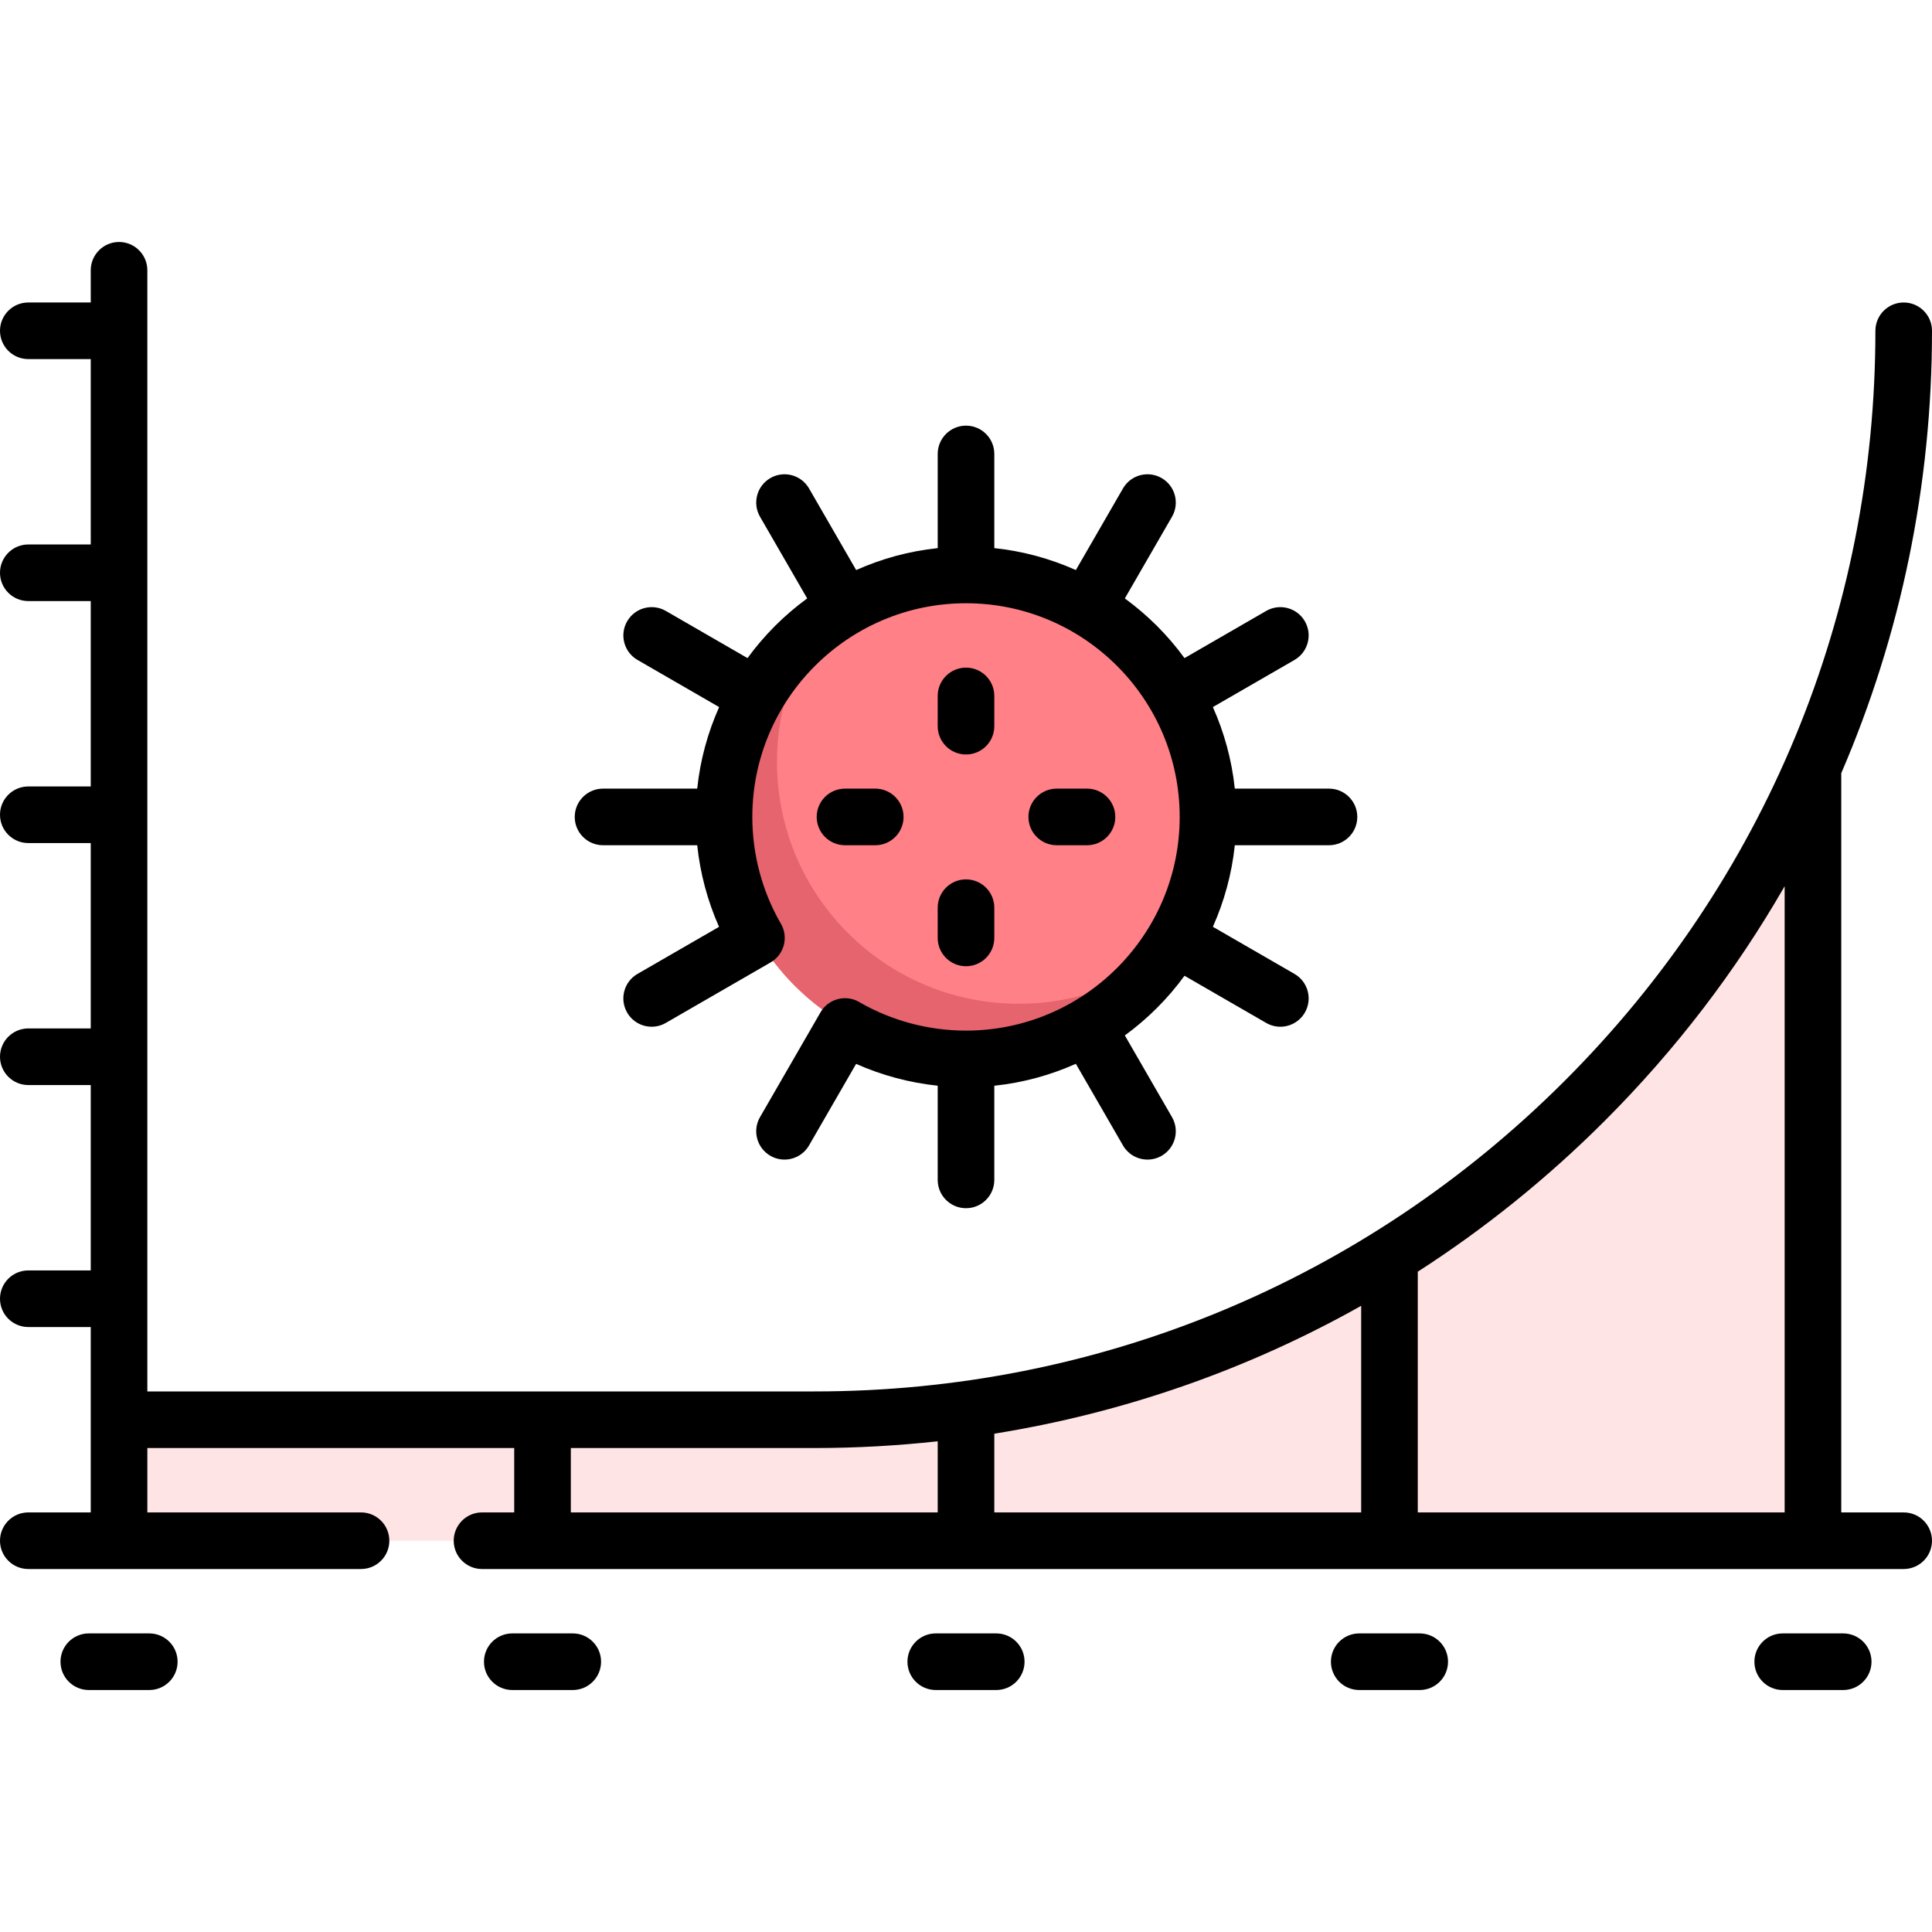 <svg id="Capa_1" enable-background="new 0 0 512 512" height="512" viewBox="0 0 512 512" width="512" xmlns="http://www.w3.org/2000/svg"><g><g><circle cx="256" cy="215.919" fill="#ff8086" r="64.129"/><path d="m480.452 203.021c-44.522 101.944-146.179 173.221-264.533 173.221h-184.371v32.065h448.903v-205.286z" fill="#ffe4e5"/><path d="m270.028 266.02c-35.417 0-64.129-28.712-64.129-64.129 0-14.127 4.623-27.143 12.361-37.74-15.971 11.664-26.39 30.477-26.39 51.768 0 35.417 28.712 64.129 64.129 64.129 21.291 0 40.104-10.419 51.768-26.39-10.596 7.74-23.612 12.362-37.739 12.362z" fill="#e5646e"/></g><g><path d="m256 199.946c4.142 0 7.5-3.358 7.5-7.5v-8.016c0-4.142-3.358-7.5-7.5-7.5s-7.5 3.358-7.5 7.5v8.016c0 4.142 3.358 7.5 7.5 7.5z"/><path d="m248.5 248.56c0 4.142 3.358 7.5 7.5 7.5s7.5-3.358 7.5-7.5v-8.016c0-4.142-3.358-7.5-7.5-7.5s-7.5 3.358-7.5 7.5z"/><path d="m159.807 223.995h24.963c.785 7.476 2.739 14.779 5.783 21.625l-21.609 12.476c-3.587 2.071-4.816 6.658-2.745 10.245 1.389 2.406 3.91 3.751 6.502 3.751 1.272 0 2.562-.324 3.743-1.006l27.769-16.032c3.587-2.071 4.816-6.658 2.745-10.245-.027-.047-.059-.088-.087-.134-4.906-8.532-7.5-18.272-7.5-28.18 0-31.226 25.404-56.629 56.629-56.629s56.629 25.404 56.629 56.629-25.404 56.629-56.629 56.629c-9.906 0-19.645-2.593-28.175-7.497-.048-.029-.091-.062-.139-.09-3.587-2.073-8.174-.842-10.245 2.745l-16.032 27.769c-2.071 3.587-.842 8.174 2.745 10.245 1.181.682 2.471 1.006 3.743 1.006 2.592 0 5.113-1.346 6.502-3.751l12.476-21.609c6.846 3.044 14.15 4.998 21.625 5.783v24.963c0 4.142 3.358 7.5 7.5 7.5s7.5-3.358 7.5-7.5v-24.958c7.623-.797 14.885-2.808 21.611-5.813l12.49 21.634c1.389 2.406 3.91 3.751 6.502 3.751 1.272 0 2.562-.324 3.743-1.006 3.587-2.071 4.816-6.658 2.745-10.245l-12.5-21.651c6.058-4.416 11.397-9.755 15.813-15.813l21.651 12.5c1.181.682 2.471 1.006 3.743 1.006 2.592 0 5.113-1.346 6.502-3.751 2.071-3.587.842-8.174-2.745-10.245l-21.634-12.491c3.005-6.726 5.016-13.988 5.813-21.611h24.959c4.142 0 7.5-3.358 7.5-7.5s-3.358-7.5-7.5-7.5h-24.959c-.797-7.623-2.808-14.885-5.813-21.612l21.634-12.491c3.587-2.071 4.816-6.658 2.745-10.245s-6.658-4.816-10.245-2.745l-21.651 12.5c-4.416-6.058-9.755-11.397-15.813-15.813l12.5-21.651c2.071-3.587.842-8.174-2.745-10.245-3.587-2.072-8.174-.843-10.245 2.745l-12.49 21.634c-6.726-3.005-13.989-5.016-21.611-5.813v-24.959c0-4.142-3.358-7.5-7.5-7.5s-7.5 3.358-7.5 7.5v24.959c-7.623.797-14.885 2.808-21.611 5.813l-12.49-21.634c-2.071-3.588-6.658-4.816-10.245-2.745s-4.816 6.658-2.745 10.245l12.5 21.651c-6.058 4.416-11.397 9.755-15.813 15.813l-21.651-12.5c-3.587-2.072-8.174-.842-10.245 2.745s-.842 8.174 2.745 10.245l21.634 12.491c-3.005 6.726-5.016 13.989-5.813 21.612h-24.959c-4.142 0-7.5 3.358-7.5 7.5s3.358 7.5 7.5 7.5z"/><path d="m288.064 223.995c4.142 0 7.5-3.358 7.5-7.5s-3.358-7.5-7.5-7.5h-8.016c-4.142 0-7.5 3.358-7.5 7.5s3.358 7.5 7.5 7.5z"/><path d="m223.936 223.995h8.016c4.142 0 7.5-3.358 7.5-7.5s-3.358-7.5-7.5-7.5h-8.016c-4.142 0-7.5 3.358-7.5 7.5s3.357 7.5 7.5 7.5z"/><path d="m504.5 400.807h-16.548v-195.909c15.755-36.539 24.048-76.248 24.048-117.236 0-4.142-3.358-7.5-7.5-7.5s-7.5 3.358-7.5 7.5c0 75.079-29.237 145.665-82.327 198.753-53.089 53.089-123.674 82.327-198.754 82.327h-176.871v-297.113c0-4.142-3.358-7.5-7.5-7.5s-7.5 3.358-7.5 7.5v8.532h-16.548c-4.142 0-7.5 3.358-7.5 7.5s3.358 7.5 7.5 7.5h16.548v49.129h-16.548c-4.142 0-7.5 3.358-7.5 7.5s3.358 7.5 7.5 7.5h16.548v49.129h-16.548c-4.142 0-7.5 3.358-7.5 7.5s3.358 7.5 7.5 7.5h16.548v49.129h-16.548c-4.142 0-7.5 3.358-7.5 7.5s3.358 7.5 7.5 7.5h16.548v49.129h-16.548c-4.142 0-7.5 3.358-7.5 7.5s3.358 7.5 7.5 7.5h16.548v49.129h-16.548c-4.142 0-7.5 3.358-7.5 7.5s3.358 7.5 7.5 7.5h88.176c4.142 0 7.5-3.358 7.5-7.5s-3.358-7.5-7.5-7.5h-56.628v-17.065h97.226v17.065h-8.534c-4.142 0-7.5 3.358-7.5 7.5s3.358 7.5 7.5 7.5h376.76c4.142 0 7.5-3.358 7.5-7.5s-3.358-7.499-7.5-7.499zm-79.22-103.785c18.81-18.81 34.762-39.712 47.671-62.171v165.955h-97.226v-63.795c17.7-11.393 34.316-24.75 49.555-39.989zm-64.554 103.785h-97.226v-20.867c34.331-5.514 67.151-16.971 97.226-33.886zm-209.452-17.065h64.645c10.965 0 21.834-.614 32.581-1.783v18.847h-97.226z"/><path d="m151.791 432.871h-16.032c-4.142 0-7.5 3.358-7.5 7.5s3.358 7.5 7.5 7.5h16.032c4.142 0 7.5-3.358 7.5-7.5s-3.358-7.5-7.5-7.5z"/><path d="m39.564 432.871h-16.032c-4.142 0-7.5 3.358-7.5 7.5s3.358 7.5 7.5 7.5h16.032c4.142 0 7.5-3.358 7.5-7.5s-3.357-7.5-7.5-7.5z"/><path d="m264.016 432.871h-16.032c-4.142 0-7.5 3.358-7.5 7.5s3.358 7.5 7.5 7.5h16.032c4.142 0 7.5-3.358 7.5-7.5s-3.358-7.5-7.5-7.5z"/><path d="m376.242 432.871h-16.032c-4.142 0-7.5 3.358-7.5 7.5s3.358 7.5 7.5 7.5h16.032c4.142 0 7.5-3.358 7.5-7.5s-3.358-7.5-7.5-7.5z"/><path d="m488.468 432.871h-16.032c-4.142 0-7.5 3.358-7.5 7.5s3.358 7.5 7.5 7.5h16.032c4.142 0 7.5-3.358 7.5-7.5s-3.358-7.5-7.5-7.5z"/></g></g></svg>